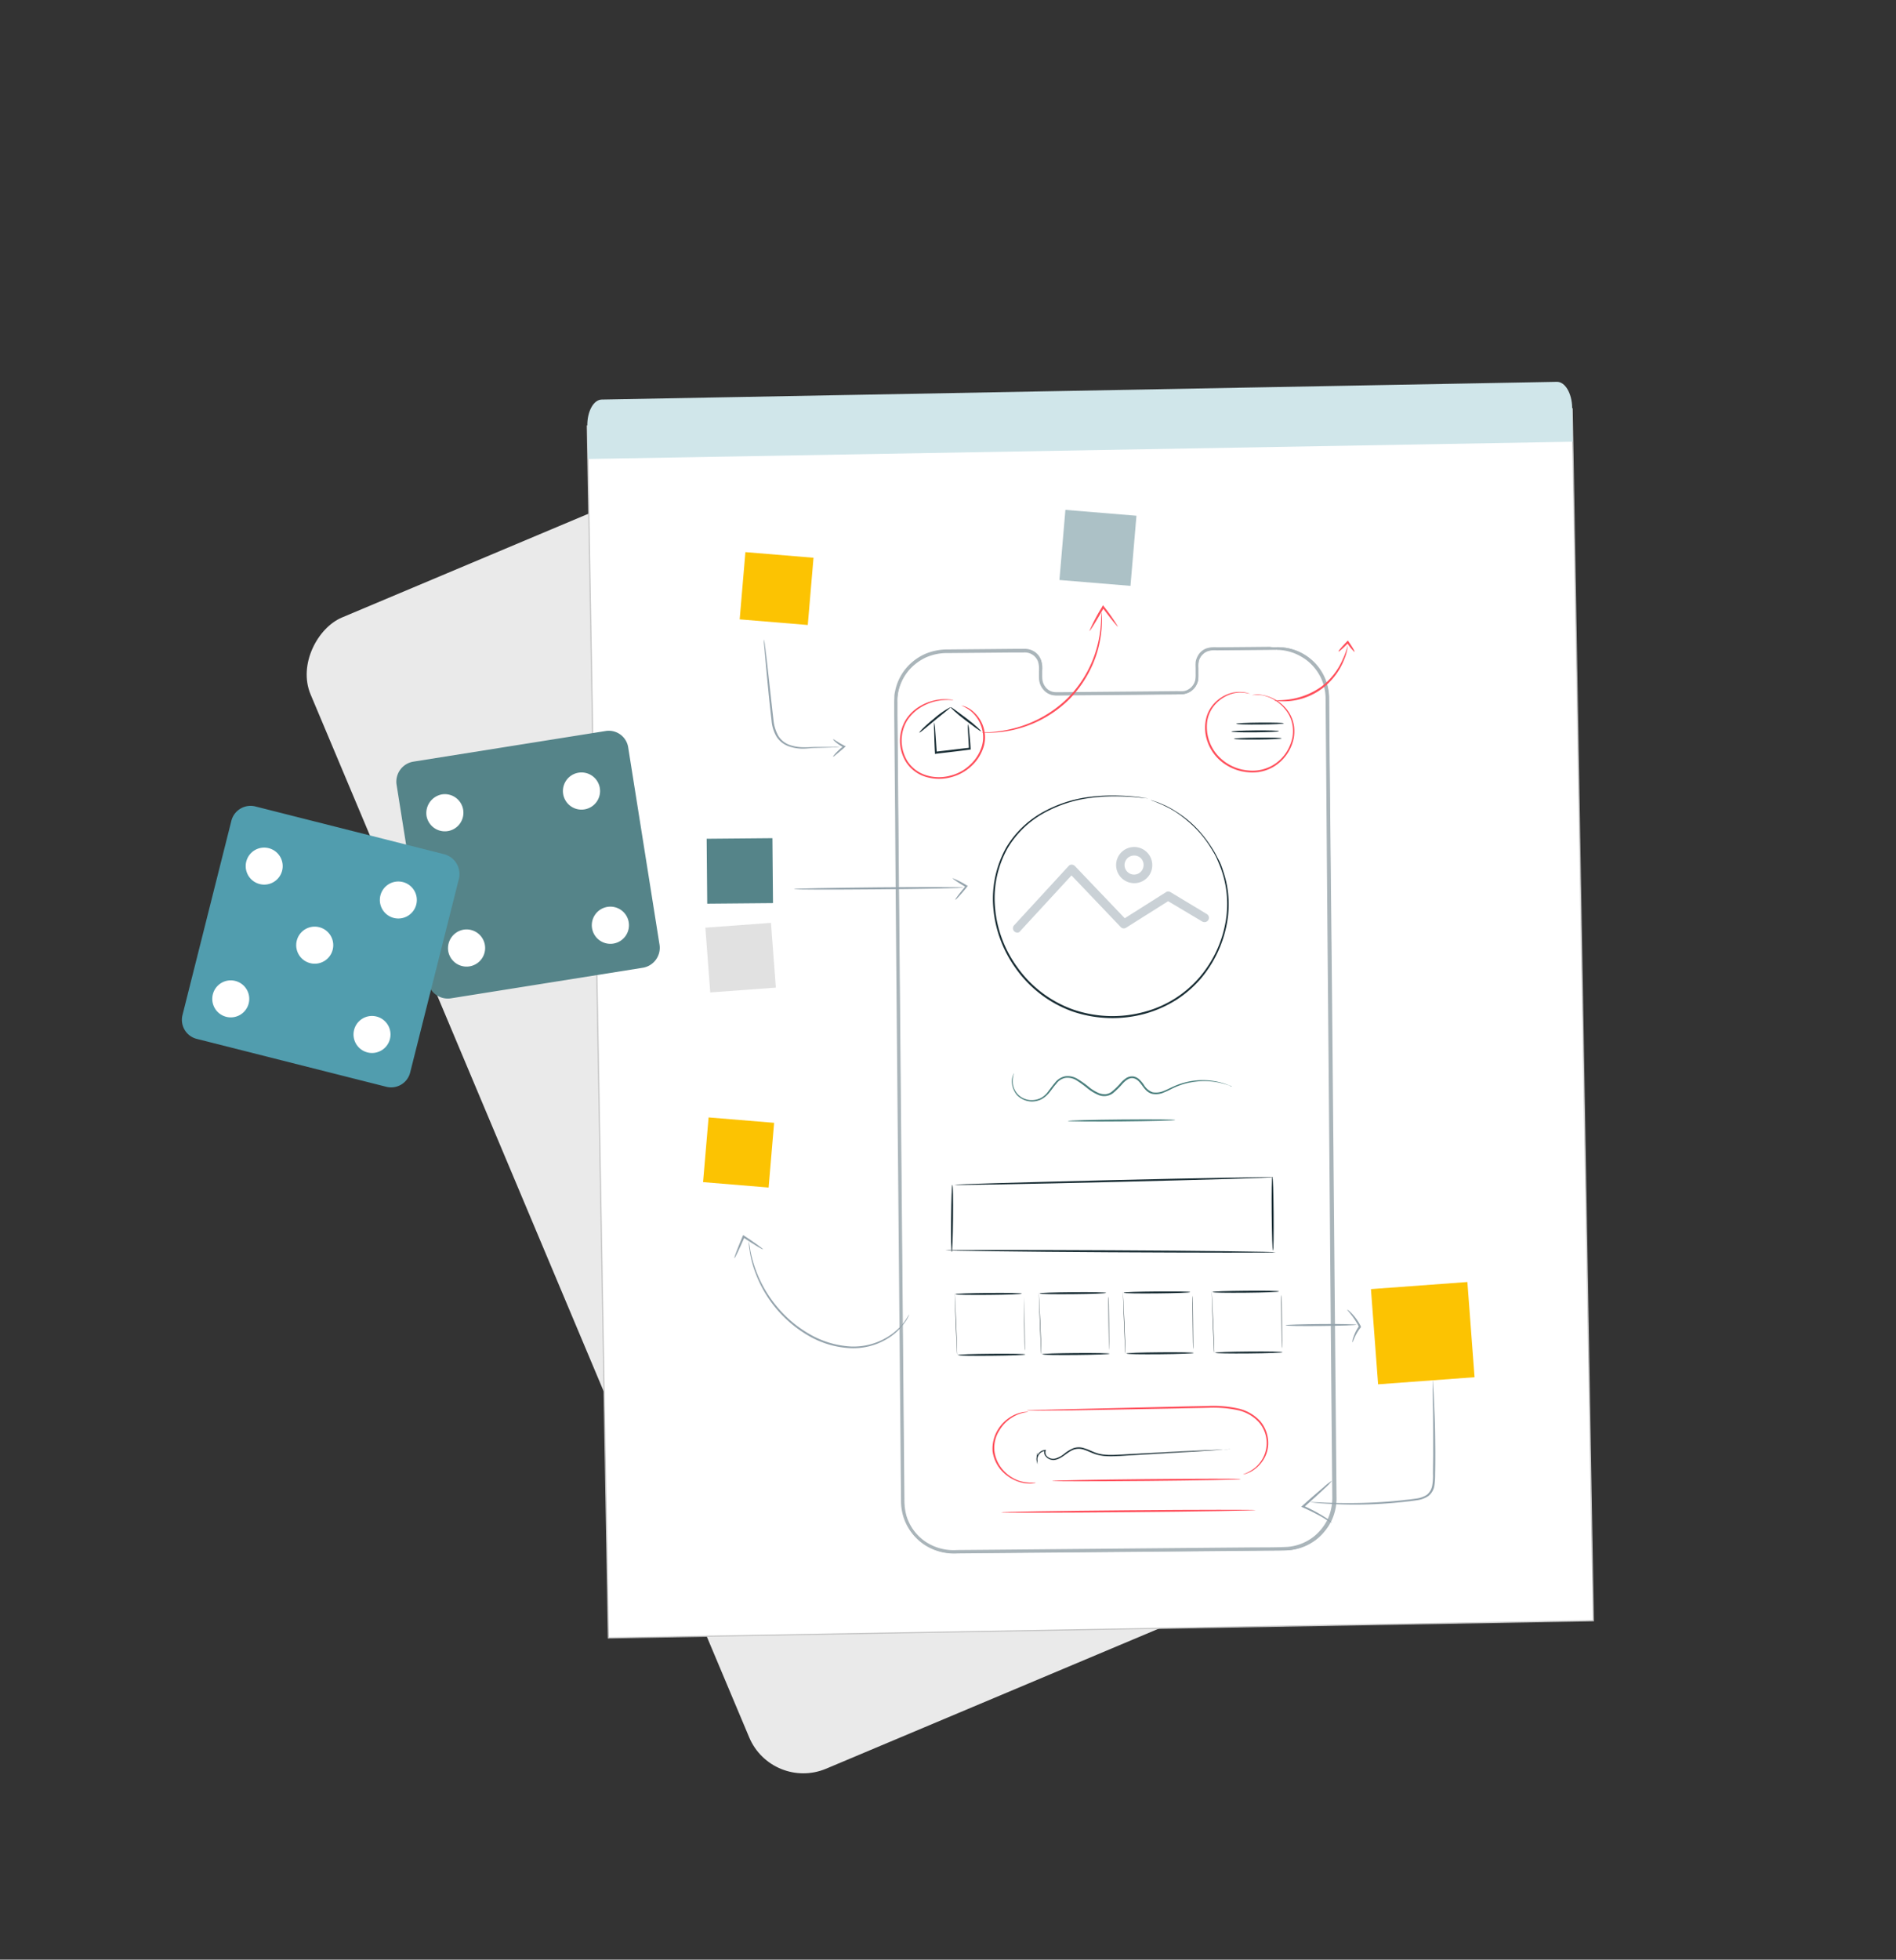 <svg id="Layer_1" data-name="Layer 1" xmlns="http://www.w3.org/2000/svg" viewBox="0 0 675.7 698"><rect x="0" y="0" width="675.7" height="698" fill="#333333" stroke="none"/><defs><style>.cls-1{fill:#eaeaea;}.cls-15,.cls-2,.cls-4{fill:#fff;}.cls-2{stroke:#c6c6c6;stroke-width:0.42px;}.cls-2,.cls-4,.cls-5{stroke-miterlimit:10;}.cls-3{fill:#d0e6ea;}.cls-4,.cls-5{stroke:#aab5ba;stroke-width:0.83px;}.cls-5,.cls-6{fill:#1a2e35;}.cls-7{fill:#4b7f7d;}.cls-8{fill:#ff4f5b;}.cls-9{fill:#acc1c6;}.cls-10{fill:#fcc302;}.cls-11{fill:#95a4ad;}.cls-12{fill:#558489;}.cls-13{fill:#e1e1e1;}.cls-14{opacity:0.5;}.cls-16{fill:#519dae;}</style></defs><rect class="cls-1" x="72.96" y="272.61" width="444.87" height="231.25" rx="20.93" transform="translate(538.7 -34.6) rotate(67.18)"/><rect class="cls-2" x="213.05" y="148.61" width="351.06" height="431.75" transform="translate(-6.32 6.86) rotate(-1)"/><path class="cls-3" d="M560.29,145.19l.22,12.15-351,6.15-.2-11.77c-.09-5.13,2.2-9.34,5.12-9.4L554.83,136C557.76,135.94,560.2,140.06,560.29,145.19Z"/><path class="cls-4" d="M455,230.94l-22.88.2a5.64,5.64,0,0,0-5.5,5.8l0,4.09a5.61,5.61,0,0,1-5.49,5.79l-44.64.4a5.61,5.61,0,0,1-5.59-5.7l0-4.08a5.63,5.63,0,0,0-5.6-5.7l-8.07.07-20.07.18a17.92,17.92,0,0,0-17.88,18l2.48,285.18a17.9,17.9,0,0,0,18.19,17.63l117.84-1a17.91,17.91,0,0,0,17.87-18l-2.47-285.18A17.92,17.92,0,0,0,455,230.94Z"/><path class="cls-5" d="M455,230.94h.63c.42.07,1.05,0,1.82.13A17.76,17.76,0,0,1,473.26,249l.07,8.38c.21,23.68.59,58,1,100.34l1.33,148.76.19,21.26.05,5.4a17.69,17.69,0,0,1-.66,5.41,16.82,16.82,0,0,1-2.27,5,20.68,20.68,0,0,1-3.68,4.12,18.36,18.36,0,0,1-10.35,4.11c-3.79.17-7.51.07-11.3.17l-23,.21-47.09.42-24.07.21-12.14.11a19.06,19.06,0,0,1-11.75-3.08,18.33,18.33,0,0,1-7.25-9.7,19.24,19.24,0,0,1-.82-6l-.06-6-.21-23.75-.41-46.47L320.06,370c-.25-28-.48-54.64-.64-79.5l-.32-36,0-4.29c0-.7.05-1.46.05-2.15s.19-1.46.33-2.15a17.74,17.74,0,0,1,3.72-7.58,18.51,18.51,0,0,1,6.62-5,20,20,0,0,1,8-1.59l15.72-.14,7.58-.07,3.72,0a5.91,5.91,0,0,1,3.59.93,5.45,5.45,0,0,1,2.2,2.82,8.59,8.59,0,0,1,.38,3.53l0,1.73a12.48,12.48,0,0,0,.08,1.66,5.76,5.76,0,0,0,1.36,3,4.91,4.91,0,0,0,2.75,1.64,6.36,6.36,0,0,0,1.62.12h1.68l6.53-.06,23.79-.21,10.46-.1c.84,0,1.68.06,2.46,0a4.7,4.7,0,0,0,2.16-.78,5.52,5.52,0,0,0,2.5-3.62,11.13,11.13,0,0,0,.12-2.15l0-2.15a20.7,20.7,0,0,1,0-2.08,6.43,6.43,0,0,1,.69-1.94,5.31,5.31,0,0,1,2.85-2.52,9.09,9.09,0,0,1,3.58-.38l11.72-.1,7.16-.07a15.56,15.56,0,0,0,2.46.26l-2.46,0-7.16.06-11.72.11a8.62,8.62,0,0,0-3.51.38,5.55,5.55,0,0,0-2.78,2.45,4.23,4.23,0,0,0-.62,1.87,10.84,10.84,0,0,0-.05,2.08l0,2.15a12,12,0,0,1-.12,2.21A6.12,6.12,0,0,1,424,246a6.75,6.75,0,0,1-2.31.85c-.84.07-1.62,0-2.46.09l-10.45.09-23.8.21-6.52.06-1.69,0a6.81,6.81,0,0,1-1.68-.13,5.23,5.23,0,0,1-2.9-1.77,5.87,5.87,0,0,1-1.43-3.11,14.22,14.22,0,0,1-.08-1.73l0-1.73a9.06,9.06,0,0,0-.38-3.39A5.43,5.43,0,0,0,364.8,232l-3.71,0-7.58.07-15.72.14a19,19,0,0,0-7.85,1.53,18.69,18.69,0,0,0-6.49,4.9,17.78,17.78,0,0,0-3.65,7.44c-.2.7-.2,1.39-.33,2.09a18.72,18.72,0,0,0-.05,2.14l0,4.3.32,36,.71,79.5.78,87.88.41,46.47.21,23.75.06,6a20.81,20.81,0,0,0,.75,5.88,17.55,17.55,0,0,0,7,9.43,18.53,18.53,0,0,0,11.46,3l12.14-.1,24.08-.22,47.09-.42,22.95-.2c3.79,0,7.58,0,11.3-.17a17.68,17.68,0,0,0,10.07-4,18.28,18.28,0,0,0,3.61-4.05,16.6,16.6,0,0,0,2.2-4.87,19.43,19.43,0,0,0,.66-5.27l-.05-5.4-.19-21.26c-.5-56-.88-106.44-1.26-148.75s-.61-76.6-.82-100.35l-.07-8.38a17.65,17.65,0,0,0-4.82-12.35,16.88,16.88,0,0,0-4.1-3.22,17.94,17.94,0,0,0-6.76-2.3,10.19,10.19,0,0,0-1.82-.12A.67.67,0,0,0,455,230.94Z"/><path class="cls-6" d="M457.54,257.65c0,.21-3.79.38-8.49.42s-8.49-.06-8.49-.27,3.78-.38,8.49-.42S457.54,257.44,457.54,257.65Z"/><path class="cls-6" d="M455.81,260.43c0,.21-3.79.38-8.49.43s-8.49-.07-8.49-.27,3.78-.38,8.49-.43S455.81,260.23,455.81,260.43Z"/><path class="cls-6" d="M456.75,263c0,.21-3.79.38-8.49.42s-8.5-.06-8.5-.27,3.79-.38,8.49-.42S456.74,262.78,456.75,263Z"/><path class="cls-6" d="M410.06,284.94l.63.21c.42.13,1.06.33,1.83.6s1.76.75,2.89,1.22a32,32,0,0,1,3.74,2.12,37.73,37.73,0,0,1,8.91,7.68,45.37,45.37,0,0,1,4.33,6c.72,1.1,1.29,2.35,1.93,3.52s1.15,2.55,1.58,3.93a36.63,36.63,0,0,1,1.36,18.62,42.37,42.37,0,0,1-9.09,19.47,39.71,39.71,0,0,1-8.85,7.77,42.33,42.33,0,0,1-11.25,5,44.09,44.09,0,0,1-25.7-.75A42.1,42.1,0,0,1,362,344.93a43,43,0,0,1-8.06-22.29,37.5,37.5,0,0,1,4.73-20.89,34.92,34.92,0,0,1,13.71-12.87A45.7,45.7,0,0,1,387.24,284a66.08,66.08,0,0,1,11.85-.59,70.3,70.3,0,0,1,10.05,1,4.32,4.32,0,0,1-.63-.07c-.49-.06-1.13-.12-2-.19a72.75,72.75,0,0,0-7.44-.48,67.26,67.26,0,0,0-11.79.72,46,46,0,0,0-14.69,4.91,34.4,34.4,0,0,0-13.44,12.73,36.43,36.43,0,0,0-4.59,20.54,42,42,0,0,0,8,21.95,41.44,41.44,0,0,0,20.07,15.13,43.22,43.22,0,0,0,25.27.74,39.11,39.11,0,0,0,19.82-12.57,41.23,41.23,0,0,0,9-19.13,36.62,36.62,0,0,0-1.29-18.41c-.43-1.38-1-2.62-1.51-3.86s-1.14-2.42-1.85-3.52a41.41,41.41,0,0,0-4.2-5.92,43.29,43.29,0,0,0-8.77-7.68,33.28,33.28,0,0,0-3.74-2.11c-1.13-.54-2.11-.95-2.89-1.29s-1.41-.54-1.83-.68A5.56,5.56,0,0,1,410.06,284.94Z"/><path class="cls-7" d="M439,387a4.28,4.28,0,0,1-.91-.34,26.91,26.91,0,0,0-2.68-.81,25.45,25.45,0,0,0-10.18-.46,24.59,24.59,0,0,0-6.72,2c-1.12.49-2.31,1.2-3.63,1.69a6.91,6.91,0,0,1-4.28.53c-3.31-.81-3.77-5-6.72-5.55-1.4-.27-2.73.78-3.77,1.9a28,28,0,0,1-3.55,3.49,5.3,5.3,0,0,1-5,.6,16.49,16.49,0,0,1-4.16-2.52,40.55,40.55,0,0,0-3.68-2.67,6,6,0,0,0-4-.93,5.13,5.13,0,0,0-3.28,2.1c-.91,1-1.6,2.09-2.43,3.07a9.53,9.53,0,0,1-2.86,2.45,7.8,7.8,0,0,1-3.43.79,7.46,7.46,0,0,1-5.36-2.37,8,8,0,0,1-1.72-4.07,6,6,0,0,1,.33-2.78,3.32,3.32,0,0,1,.41-.9,8.85,8.85,0,0,0-.46,3.6,7,7,0,0,0,1.72,3.87,6.79,6.79,0,0,0,5.07,2.17,7.3,7.3,0,0,0,3.16-.72,7.62,7.62,0,0,0,2.64-2.31c.77-1,1.53-2.09,2.43-3.14a6.12,6.12,0,0,1,3.63-2.32,6.65,6.65,0,0,1,4.43.93,34,34,0,0,1,3.81,2.67,14.6,14.6,0,0,0,4,2.46,6,6,0,0,0,2.25.32,4.53,4.53,0,0,0,2.09-.85,25.11,25.11,0,0,0,3.41-3.35,10.73,10.73,0,0,1,1.88-1.61,4,4,0,0,1,2.53-.51,4.14,4.14,0,0,1,2.18,1.16,11.32,11.32,0,0,1,1.49,1.79,6.07,6.07,0,0,0,3.11,2.67,6.88,6.88,0,0,0,3.93-.45c1.26-.5,2.45-1.13,3.57-1.62a25.72,25.72,0,0,1,6.93-2,25.12,25.12,0,0,1,10.32.74,21.8,21.8,0,0,1,2.68.95C438.76,386.77,439,386.91,439,387Z"/><path class="cls-7" d="M418.86,398.93c0,.21-8.56.42-19.15.52s-19.16,0-19.17-.18,8.56-.42,19.16-.51S418.86,398.72,418.86,398.93Z"/><path class="cls-6" d="M339.2,446c-.21,0-.33-5.33-.25-12s.25-12,.46-12,.33,5.33.24,12S339.41,446,339.2,446Z"/><path class="cls-6" d="M454.66,446.05c0,.21-26.39.17-58.89,0s-58.89-.58-58.89-.72,26.39-.16,58.88,0S454.66,445.85,454.66,446.05Z"/><path class="cls-6" d="M453.93,419.33c0,.2-25.47.92-56.91,1.68s-56.91,1.2-56.91,1,25.47-.92,56.91-1.68S453.93,419.19,453.93,419.33Z"/><path class="cls-6" d="M453.67,445.44c-.21,0-.4-5.88-.47-13.16s0-13.15.23-13.16.41,5.89.47,13.16S453.88,445.44,453.67,445.44Z"/><path class="cls-6" d="M341.14,482.8c-.07,0-.25-5-.52-11.14s-.38-11.22-.38-11.29.26,5,.52,11.22S341.14,482.8,341.14,482.8Z"/><path class="cls-6" d="M364.18,460.78c0,.21-5.33.4-11.86.45s-11.86,0-11.86-.24,5.33-.39,11.85-.45S364.18,460.57,364.18,460.78Z"/><path class="cls-6" d="M365.2,481.13c-.07,0-.11-4.29-.15-9.55S365,462,365,462s.11,4.29.16,9.56S365.27,481.13,365.2,481.13Z"/><path class="cls-6" d="M365.42,482.45c0,.21-5.4.39-12,.45s-12,0-12-.24,5.4-.39,12-.45S365.42,482.24,365.42,482.45Z"/><path class="cls-6" d="M371.11,482.54c-.07,0-.26-5-.52-11.15s-.38-11.22-.38-11.29.25,5,.52,11.22S371.18,482.53,371.11,482.54Z"/><path class="cls-6" d="M394.22,460.51c0,.21-5.34.4-11.86.46s-11.86,0-11.87-.25,5.26-.39,11.86-.45S394.21,460.31,394.22,460.51Z"/><path class="cls-6" d="M395.24,480.87c-.07,0-.11-4.3-.16-9.56s-.08-9.56,0-9.56.11,4.3.15,9.56S395.24,480.87,395.24,480.87Z"/><path class="cls-6" d="M395.46,482.18c0,.21-5.4.39-12,.45s-12,0-12-.24,5.4-.39,12-.45S395.46,482,395.46,482.18Z"/><path class="cls-6" d="M401.08,482.27c-.07,0-.26-5-.52-11.15s-.38-11.21-.38-11.28.25,5,.52,11.21S401.15,482.27,401.08,482.27Z"/><path class="cls-6" d="M424.18,460.25c0,.2-5.33.39-11.85.45s-11.87,0-11.87-.24,5.26-.4,11.86-.45S424.18,460,424.18,460.25Z"/><path class="cls-6" d="M425.21,480.6c-.07,0-.11-4.29-.16-9.56s-.08-9.55,0-9.55.1,4.29.15,9.55S425.28,480.6,425.21,480.6Z"/><path class="cls-6" d="M425.43,481.91c0,.21-5.4.4-12,.46s-12,0-12-.24,5.4-.4,12-.46S425.43,481.7,425.43,481.91Z"/><path class="cls-6" d="M432.73,482c-.07,0-.26-5-.52-11.15s-.38-11.22-.38-11.29.25,5,.52,11.22S432.8,482,432.73,482Z"/><path class="cls-6" d="M455.83,460c0,.21-5.33.4-11.85.46s-11.86,0-11.87-.24,5.33-.4,11.86-.46S455.83,459.76,455.83,460Z"/><path class="cls-6" d="M456.86,480.32c-.07,0-.11-4.3-.16-9.56s-.08-9.56,0-9.56.11,4.3.15,9.56S456.93,480.32,456.86,480.32Z"/><path class="cls-6" d="M457.08,481.63c0,.21-5.4.39-12,.45s-12,0-12-.24,5.4-.39,12-.45S457.08,481.42,457.08,481.63Z"/><path class="cls-8" d="M369.06,528.12a1.81,1.81,0,0,1-.42.15c-.28,0-.7.14-1.19.15a12.18,12.18,0,0,1-4.5-.66,14.41,14.41,0,0,1-5.65-3.55,12.74,12.74,0,0,1-3.57-7.31,13,13,0,0,1,2-7.84,13.55,13.55,0,0,1,4.81-4.61,12.91,12.91,0,0,1,4.26-1.5,11.33,11.33,0,0,1,1.2-.08h.42c.07.21-2.46,0-5.67,2a13.23,13.23,0,0,0-4.52,4.54,11.56,11.56,0,0,0-1.83,7.43,12.51,12.51,0,0,0,3.29,7,13.74,13.74,0,0,0,5.37,3.56C366.68,528.56,369.06,527.92,369.06,528.12Z"/><path class="cls-8" d="M442.25,526.85c0,.21-15.08.48-33.68.65s-33.69.16-33.69,0,15.08-.48,33.68-.65S442.25,526.64,442.25,526.85Z"/><path class="cls-8" d="M442.94,525.18a15.47,15.47,0,0,0,3.7-1.9,11.43,11.43,0,0,0,4.76-9.74,11.35,11.35,0,0,0-2.8-7,14.4,14.4,0,0,0-7.69-4.29,41.72,41.72,0,0,0-10-.82c-3.51.1-7.16.14-10.88.24-14.88.27-28.35.53-38.18.69l-11.58.1-3.15,0c-.71,0-1.13,0-1.13-.06a6.91,6.91,0,0,1,1.12-.08c.78,0,1.83-.09,3.16-.1,2.81-.09,6.74-.2,11.58-.31l38.17-.89c3.72-.11,7.37-.14,10.88-.24a41.17,41.17,0,0,1,10.19.88,15.12,15.12,0,0,1,8,4.5,12.08,12.08,0,0,1,2.87,7.38,11.12,11.12,0,0,1-1.63,6.32,12.4,12.4,0,0,1-3.4,3.63,10.35,10.35,0,0,1-2.8,1.41,2.65,2.65,0,0,1-.77.22A2,2,0,0,1,442.94,525.18Z"/><path class="cls-6" d="M438.44,516.08s-.28.07-.77.14-1.34.09-2.25.16c-2,.16-4.91.32-8.35.56-7.15.41-16.83,1-27.56,1.63-3.09.17-6.25.34-9.13-.61-1.41-.47-2.68-1.15-3.95-1.56a5.74,5.74,0,0,0-3.72-.1c-2.31.85-4,3-6.28,3.59-2.31.78-4.93-1.34-4.17-3.36l.21.28a3,3,0,0,0-2.31,1.47,2.78,2.78,0,0,0-.4,2.15h-.28a21.17,21.17,0,0,1,0-2.21,3.5,3.5,0,0,1,.07-.77,3.5,3.5,0,0,1,.07.77c0,.55.09,1.31.09,2.21l.08,1.18-.29-1.11a2.93,2.93,0,0,1,.33-2.36,3.36,3.36,0,0,1,2.58-1.68h.36l-.14.34a2,2,0,0,0,.86,2.21,3,3,0,0,0,2.81.46,8.71,8.71,0,0,0,2.94-1.62,13.53,13.53,0,0,1,3.28-2,6,6,0,0,1,4.14.1c1.34.4,2.6,1.08,3.94,1.55,2.68.95,5.76.78,8.85.62,10.73-.58,20.42-1.08,27.57-1.42,3.44-.17,6.32-.27,8.35-.36a17.77,17.77,0,0,0,2.25-.09A3.13,3.13,0,0,1,438.44,516.08Z"/><path class="cls-8" d="M447.55,537.88c0,.21-20.35.53-45.41.75s-45.41.27-45.41.06,20.35-.53,45.4-.75S447.54,537.74,447.55,537.88Z"/><path class="cls-6" d="M345,257.89a10.73,10.73,0,0,1,.38,2.42c.15,1.52.38,3.74.54,6.37V267h-.28c-2.18.29-4.56.59-7.09.89-1.75.22-3.43.38-5,.6l-.35.07v-.34c-.17-3.19-.26-5.89-.28-7.9a22,22,0,0,1,0-3.11,16.08,16.08,0,0,1,.38,3c.16,1.94.32,4.64.56,7.82l-.35-.27c1.54-.22,3.23-.38,5-.6,2.52-.3,5-.6,7.08-.83l-.28.35c-.16-2.63-.25-4.84-.34-6.37A11.09,11.09,0,0,1,345,257.89Z"/><path class="cls-6" d="M338.8,251.85c.14.14-2.44,2.1-5.5,4.62s-5.5,4.62-5.65,4.48,2.09-2.51,5.22-5A28.94,28.94,0,0,1,338.8,251.85Z"/><path class="cls-6" d="M349.62,260.48c-.14.14-2.61-1.71-5.65-4s-5.31-4.46-5.17-4.6,2.61,1.71,5.65,4S349.76,260.34,349.62,260.48Z"/><polygon class="cls-9" points="379.69 181.61 405.01 183.7 402.88 208.68 377.56 206.59 379.69 181.61"/><polygon class="cls-10" points="265.65 196.66 289.92 198.67 287.88 222.62 263.61 220.61 265.65 196.66"/><path class="cls-11" d="M299.27,266.05a15.13,15.13,0,0,1-2.31.16c-1.61.09-3.72.11-6.32.2-1.33,0-2.8.23-4.35.25a14.92,14.92,0,0,1-5.06-.79,8.58,8.58,0,0,1-4.45-3.42,13.35,13.35,0,0,1-1.8-5.67c-.92-8-1.61-15.29-2.08-20.55-.24-2.56-.39-4.63-.55-6.23a14.47,14.47,0,0,1-.09-2.28,16.43,16.43,0,0,1,.37,2.28c.23,1.59.46,3.67.76,6.23.61,5.33,1.37,12.52,2.29,20.48a14.24,14.24,0,0,0,1.73,5.45,7.79,7.79,0,0,0,4.1,3.22,15.28,15.28,0,0,0,4.85.79c1.54.06,3-.1,4.35-.11,2.67,0,4.84,0,6.32,0A19.35,19.35,0,0,1,299.27,266.05Z"/><path class="cls-11" d="M296.92,269.54c-.14-.14,1.24-1.88,3.48-3.63l.2-.21.08.55c-2.4-1.23-3.89-2.8-3.75-2.94s1.7,1.16,4,2.31l.5.21-.42.35-.21.21C298.66,268.14,297.06,269.68,296.92,269.54Z"/><polygon class="cls-10" points="252.53 398.01 275.88 399.94 273.92 422.99 250.56 421.06 252.53 398.01"/><rect class="cls-12" x="251.94" y="298.65" width="23.44" height="23.13" transform="translate(-2.75 2.36) rotate(-0.51)"/><polygon class="cls-13" points="251.38 330.43 274.76 328.71 276.5 351.78 253.12 353.5 251.38 330.43"/><path class="cls-11" d="M266.79,442.11a23,23,0,0,1,.59,3.18,46.25,46.25,0,0,0,2.49,8.43,43.87,43.87,0,0,0,6.56,11.13,42.52,42.52,0,0,0,11.87,10.23,33.07,33.07,0,0,0,14.91,4.53,23.22,23.22,0,0,0,12.42-3,22,22,0,0,0,6.58-5.67c1.21-1.68,1.73-2.75,1.8-2.72a4.49,4.49,0,0,1-.31.79,10.9,10.9,0,0,1-1.25,2.05,20.22,20.22,0,0,1-6.58,6,23.42,23.42,0,0,1-12.66,3.15,32.83,32.83,0,0,1-15.28-4.56,43.28,43.28,0,0,1-18.52-21.8,37,37,0,0,1-2.27-8.55,20.71,20.71,0,0,1-.29-2.41A7.54,7.54,0,0,1,266.79,442.11Z"/><path class="cls-11" d="M261.73,448.14c-.18-.09,1.15-3.58,2.95-7.86h0l.19-.37.34.24c3.79,2.5,6.8,4.69,6.71,4.87s-3.3-1.77-7.09-4.27l.53-.13h0C263.53,444.81,261.92,448.24,261.73,448.14Z"/><path class="cls-11" d="M343.38,316.15c0,.21-13.55.47-30.25.62s-30.25.13-30.25-.08,13.54-.47,30.25-.62S343.37,315.94,343.38,316.15Z"/><path class="cls-11" d="M340.47,320.47c-.14-.14,1.45-2.23,3.53-4.74.07-.07.14-.14.14-.21l.08.48c-2.75-1.63-4.8-3-4.73-3.21a29.48,29.48,0,0,1,5.07,2.59l.36.2-.28.28c-.07.07-.14.14-.14.21C342.42,318.65,340.61,320.61,340.47,320.47Z"/><path class="cls-11" d="M483.45,471.84c0,.21-5.61.39-12.63.46s-12.63,0-12.63-.24,5.61-.39,12.63-.46S483.45,471.7,483.45,471.84Z"/><path class="cls-11" d="M482,478.15a4.3,4.3,0,0,1,.33-1.8,14.25,14.25,0,0,1,2-4v.34a4,4,0,0,0-.28-.55c-1.79-3.38-4-5.5-3.91-5.64s2.68,1.91,4.54,5.36a2.28,2.28,0,0,1,.28.62l.07.21-.13.2C482.78,475.51,482.18,478.22,482,478.15Z"/><polygon class="cls-10" points="488.58 459.17 522.95 456.64 525.5 490.55 491.13 493.08 488.58 459.17"/><path class="cls-11" d="M510.58,491.61a4.11,4.11,0,0,1,.08.83c.07.62.08,1.46.16,2.42.16,2.08.26,5.2.43,8.93s.22,8.31.26,13.3c0,2.49,0,5.12-.07,7.83a28.89,28.89,0,0,1-.24,4.15A5.86,5.86,0,0,1,509,532.9a9.54,9.54,0,0,1-4.19,1.49c-1.41.22-2.81.38-4.21.53-2.73.3-5.4.53-7.92.69-5.06.32-9.62.36-13.48.26s-6.95-.28-9.06-.47c-1.05-.06-1.89-.19-2.46-.26a6.9,6.9,0,0,1-.84-.13h.84c.64.07,1.48.06,2.46.12,2.11.12,5.2.23,9.06.26s8.35-.07,13.4-.39c2.52-.16,5.19-.39,7.92-.7,1.34-.15,2.74-.3,4.14-.52a8.85,8.85,0,0,0,3.85-1.35,5.47,5.47,0,0,0,1.93-3.41,19.78,19.78,0,0,0,.25-4.09c0-2.7.09-5.33.07-7.82,0-5,0-9.49-.05-13.23s-.13-6.72-.15-8.93l0-2.43A3.91,3.91,0,0,1,510.58,491.61Z"/><path class="cls-11" d="M474.75,542.42a21.2,21.2,0,0,1-3-1.71,78.41,78.41,0,0,0-7.54-3.81l-.49-.2.42-.35c.2-.21.48-.42.69-.63,2.65-2.38,5.09-4.48,6.9-6a17.72,17.72,0,0,1,3-2.31,21.14,21.14,0,0,1-2.64,2.73c-1.67,1.6-4.11,3.77-6.75,6.15-.21.21-.49.42-.7.63l-.07-.55a54.94,54.94,0,0,1,7.54,4A14.68,14.68,0,0,1,474.75,542.42Z"/><path class="cls-8" d="M446.15,247.64a9.14,9.14,0,0,1,3.72-.1,14.37,14.37,0,0,1,8.61,5,12.5,12.5,0,0,1,2.72,6.35,14.91,14.91,0,0,1-.1,3.88,15.9,15.9,0,0,1-1.3,3.89,15.27,15.27,0,0,1-6,6.5,14.91,14.91,0,0,1-9.32,1.88,17.35,17.35,0,0,1-8.87-3.52,15.76,15.76,0,0,1-5.19-7.09,14.66,14.66,0,0,1-.7-7.89,11.91,11.91,0,0,1,3.17-6.19,13.11,13.11,0,0,1,4.81-3.16,11.51,11.51,0,0,1,7-.34l.92.34a15.89,15.89,0,0,0-3.59-.52,11.1,11.1,0,0,0-4.13.86,12.84,12.84,0,0,0-4.61,3.16,11.61,11.61,0,0,0-3,5.91,15.22,15.22,0,0,0,5.81,14.43,16.47,16.47,0,0,0,8.53,3.38,14.35,14.35,0,0,0,14.66-8,15.93,15.93,0,0,0,1.3-3.75,13.42,13.42,0,0,0,.11-3.74,11.86,11.86,0,0,0-2.58-6.14,14.19,14.19,0,0,0-8.26-5.13A22.8,22.8,0,0,0,446.15,247.64Z"/><path class="cls-8" d="M480.24,230c.07,0,0,.49-.12,1.39A17.75,17.75,0,0,1,479,235a23.65,23.65,0,0,1-7.63,10.11,23.06,23.06,0,0,1-11.89,4.61,24.89,24.89,0,0,1-3.94,0c-.91-.06-1.4-.19-1.4-.26s2,.12,5.26-.33A25.86,25.86,0,0,0,471,244.51a24.37,24.37,0,0,0,7.56-9.76A23.23,23.23,0,0,0,480.24,230Z"/><path class="cls-8" d="M482.72,232.21a14.94,14.94,0,0,1-2.7-3.36l.57.06-.14.14c-1.74,1.82-3.27,3.15-3.42,3s1.18-1.67,2.92-3.49l.14-.14.28-.28.21.34C481.93,230.42,482.93,232.07,482.72,232.21Z"/><path class="cls-8" d="M342.52,251.26l.84.2a10.34,10.34,0,0,1,2.33,1.09,12.25,12.25,0,0,1,5.12,7.71,11.52,11.52,0,0,1-.5,6.45,15.55,15.55,0,0,1-4.16,6.2,16.82,16.82,0,0,1-7.26,3.94,16.22,16.22,0,0,1-8.92-.13,12.69,12.69,0,0,1-7.07-5.27,14.44,14.44,0,0,1-.13-15,14.66,14.66,0,0,1,4.59-4.62,17.89,17.89,0,0,1,9-2.78,21.59,21.59,0,0,1,2.53.12c.56.06.91.13.84.2a25.84,25.84,0,0,0-3.44,0,17.84,17.84,0,0,0-8.67,2.92,14.88,14.88,0,0,0-4.39,4.47,13.86,13.86,0,0,0-1.9,6.87,14.23,14.23,0,0,0,2.1,7.53,12.3,12.3,0,0,0,6.72,5,15.43,15.43,0,0,0,8.49.13,15.59,15.59,0,0,0,7-3.8,14.92,14.92,0,0,0,4-5.92,11.2,11.2,0,0,0,.51-6.17,12.19,12.19,0,0,0-4.77-7.58A16.15,16.15,0,0,0,342.52,251.26Z"/><path class="cls-8" d="M392.55,218.06a2.44,2.44,0,0,1,.07.69c0,.42.08,1.11.09,1.94a39.3,39.3,0,0,1-.64,7.21,38.62,38.62,0,0,1-3.35,10.28,41.62,41.62,0,0,1-7.62,10.87,41.56,41.56,0,0,1-21.24,11.2,42.51,42.51,0,0,1-7.29.76c-.84,0-1.54-.06-2-.05a3.22,3.22,0,0,1-.71-.07,17.29,17.29,0,0,1,2.67-.09,43.58,43.58,0,0,0,7.22-1,42.57,42.57,0,0,0,20.82-11.2,41.11,41.11,0,0,0,11-20.74,43.34,43.34,0,0,0,.85-7.14A19.4,19.4,0,0,1,392.55,218.06Z"/><path class="cls-8" d="M398.42,223.2c-.14.14-2.63-2.88-5.54-6.81h.56a5.48,5.48,0,0,1-.27.49c-2.56,4.45-4.7,8-4.92,7.87a64.07,64.07,0,0,1,4.28-8.21,3,3,0,0,0,.28-.49l.27-.49.29.41A67.9,67.9,0,0,1,398.42,223.2Z"/><g class="cls-14"><path class="cls-11" d="M362.57,332.19a1.56,1.56,0,0,1-1.06-.41,1.53,1.53,0,0,1-.09-2.21l19.4-21.09a1.4,1.4,0,0,1,1.11-.5h0a1.67,1.67,0,0,1,1.13.48l17.78,18.61,14.66-9.27a1.47,1.47,0,0,1,1.68,0l12.92,7.78a1.54,1.54,0,0,1,.51,2.14,1.6,1.6,0,0,1-2.17.51L416.3,321l-14.94,9.42a1.51,1.51,0,0,1-2-.26l-17.5-18.34-18.28,19.83A1.12,1.12,0,0,1,362.57,332.19Z"/><path class="cls-11" d="M404.38,314.57a6.44,6.44,0,1,1,6.26-6.5A6.38,6.38,0,0,1,404.38,314.57Zm-.09-9.83a3.39,3.39,0,1,0,3.26,3.36A3.28,3.28,0,0,0,404.29,304.74Z"/></g><path class="cls-12" d="M215.79,260.39l-68.47,10.9a7.23,7.23,0,0,0-6,8.12l11.16,70.25a7.21,7.21,0,0,0,8.11,5.95l68.47-10.9a7.21,7.21,0,0,0,6-8.11L223.9,266.35A7,7,0,0,0,215.79,260.39Z"/><path class="cls-15" d="M200.7,282.83a6.62,6.62,0,1,0,5.45-7.6A6.62,6.62,0,0,0,200.7,282.83Z"/><path class="cls-15" d="M152,290.57a6.62,6.62,0,1,0,5.45-7.61A6.78,6.78,0,0,0,152,290.57Z"/><path class="cls-15" d="M159.74,338.75a6.62,6.62,0,1,0,5.46-7.61A6.7,6.7,0,0,0,159.74,338.75Z"/><path class="cls-15" d="M211,330.64a6.62,6.62,0,1,0,5.45-7.61A6.61,6.61,0,0,0,211,330.64Z"/><path class="cls-16" d="M158.26,304.26l-67.21-17a7.06,7.06,0,0,0-8.62,5.2l-17.37,69a7,7,0,0,0,5.2,8.62l67.33,17a7,7,0,0,0,8.62-5.2l17.37-69A7.3,7.3,0,0,0,158.26,304.26Z"/><path class="cls-15" d="M105.76,335.07a6.6,6.6,0,1,0,8-4.81A6.58,6.58,0,0,0,105.76,335.07Z"/><path class="cls-15" d="M135.56,319a6.59,6.59,0,1,0,8-4.82A6.58,6.58,0,0,0,135.56,319Z"/><path class="cls-15" d="M87.76,306.92a6.59,6.59,0,1,0,8-4.81A6.57,6.57,0,0,0,87.76,306.92Z"/><path class="cls-15" d="M75.84,354.22a6.59,6.59,0,1,0,8-4.82A6.57,6.57,0,0,0,75.84,354.22Z"/><path class="cls-15" d="M126.18,366.9a6.59,6.59,0,1,0,8-4.82A6.57,6.57,0,0,0,126.18,366.9Z"/></svg>